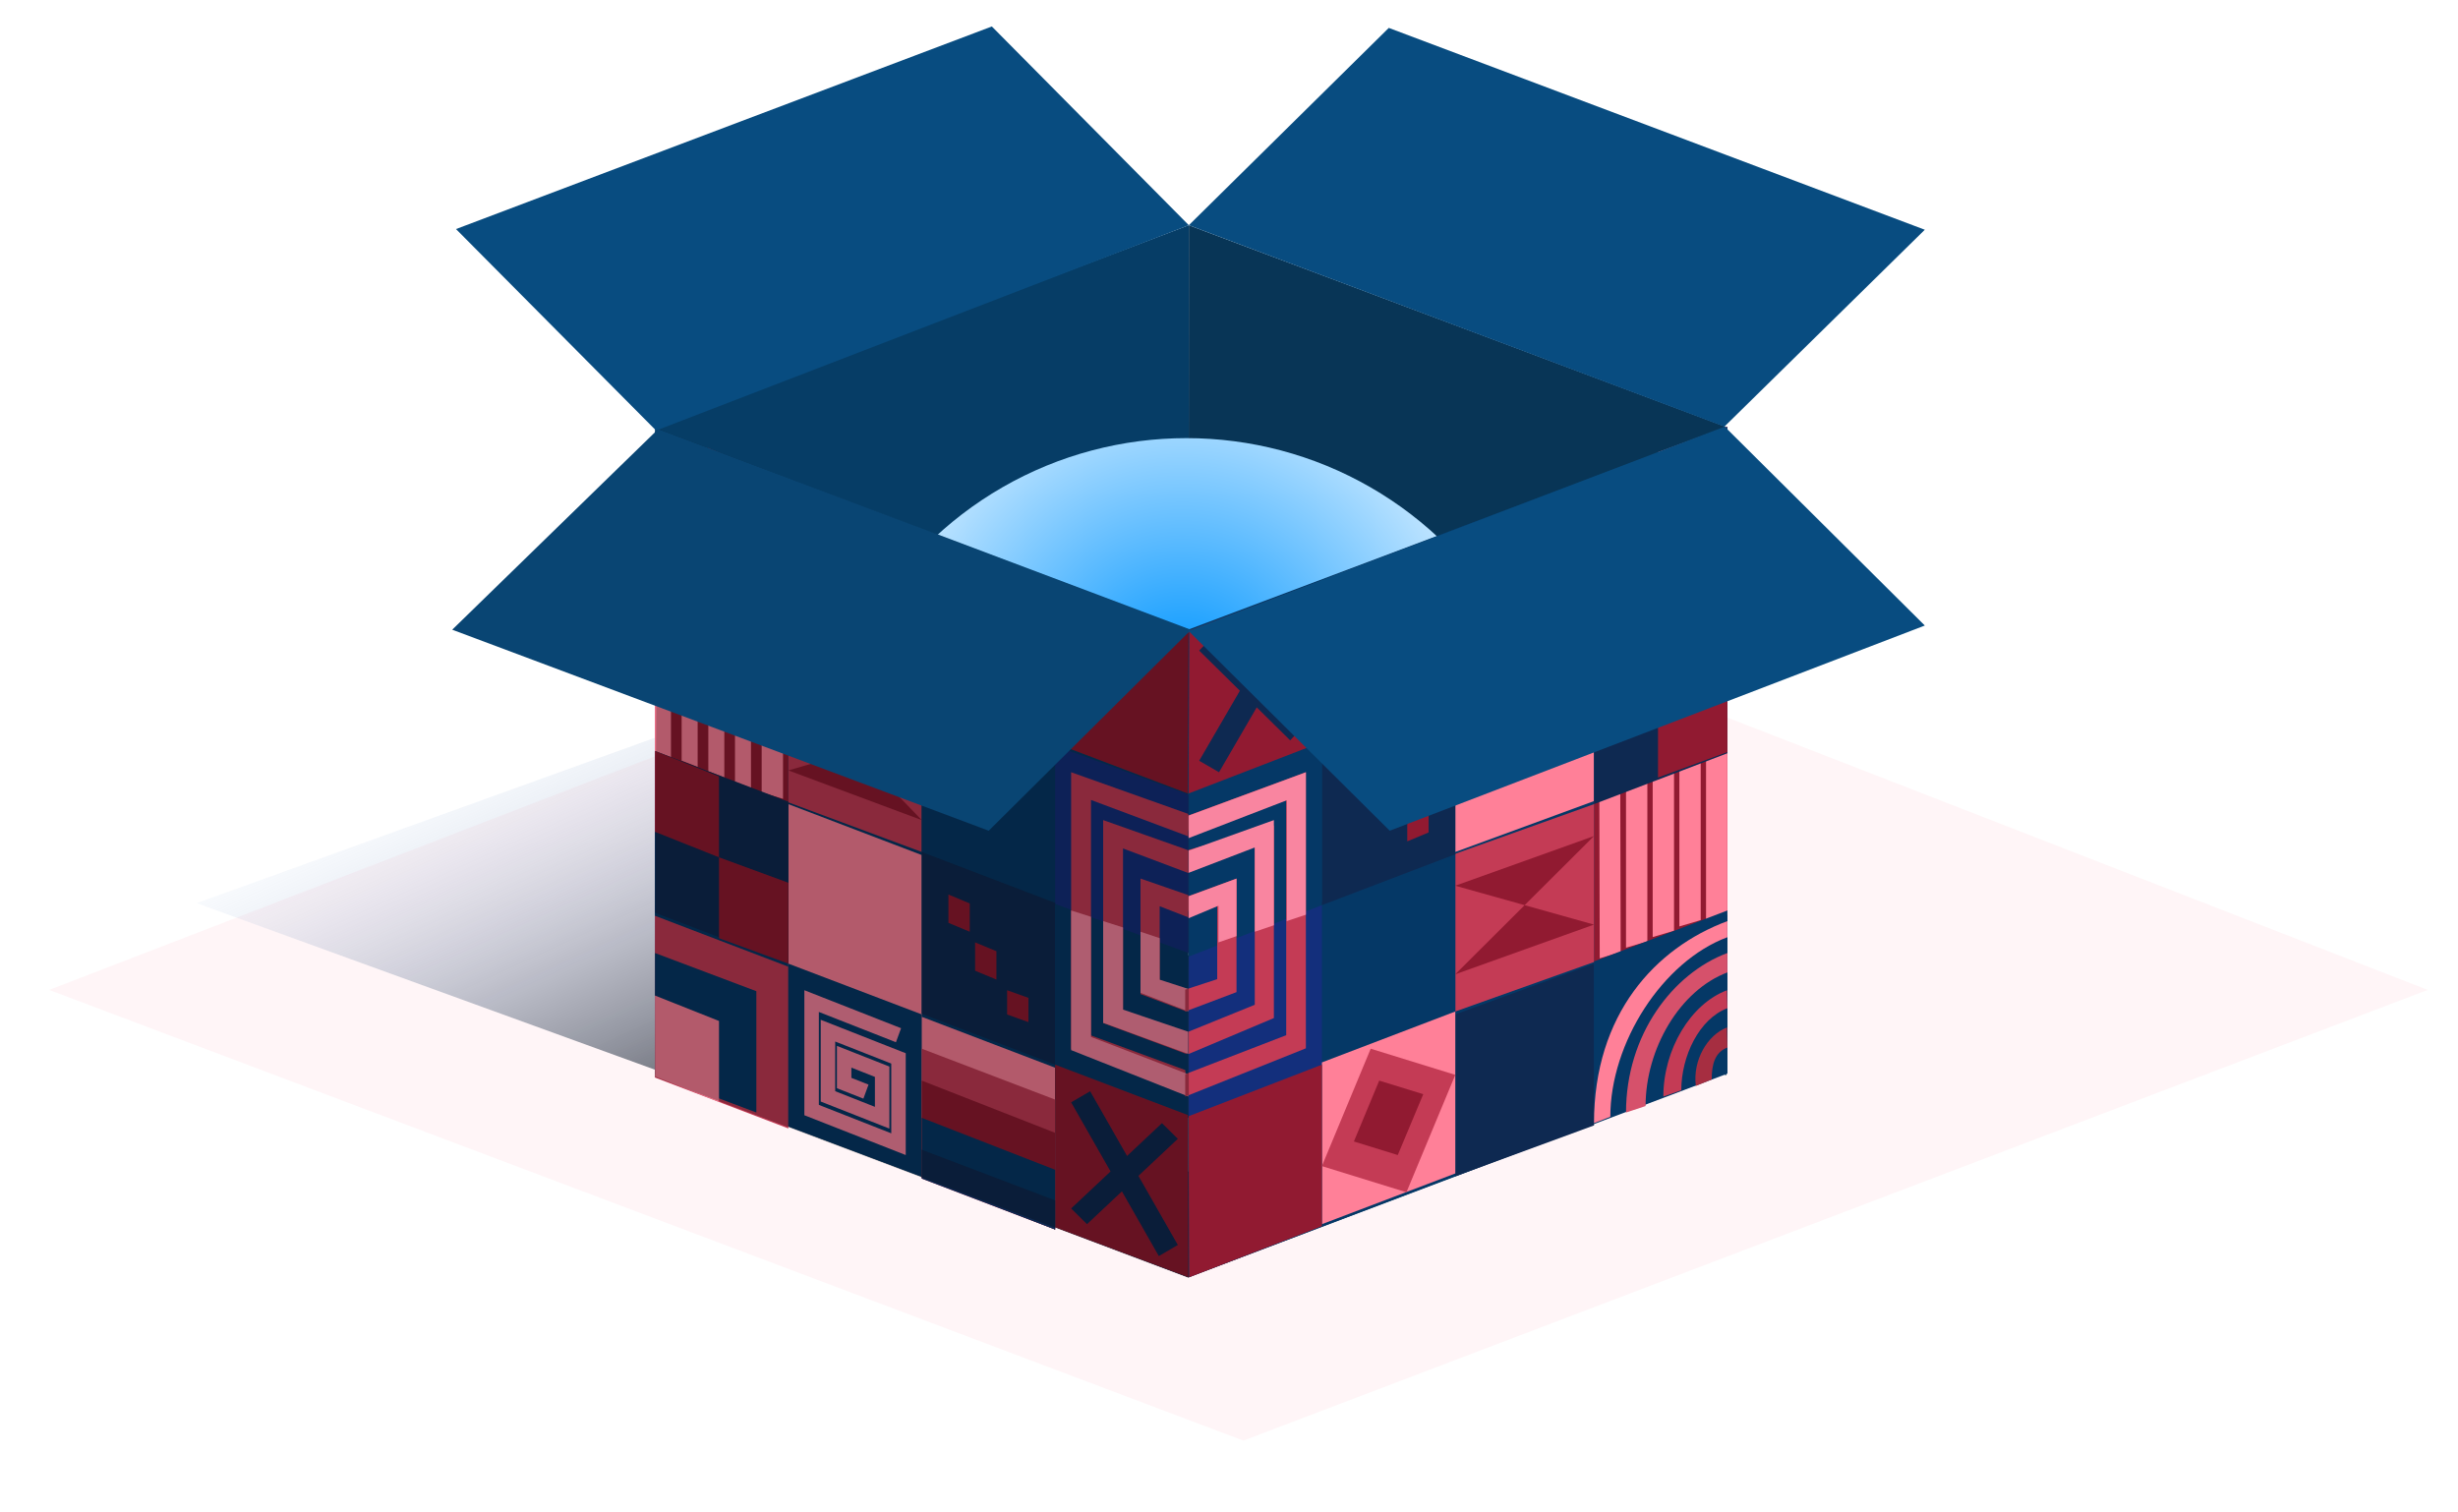 <svg width="650" height="400" fill="none" xmlns="http://www.w3.org/2000/svg"><g filter="url(#filter0_d)"><path d="M326.805 379L640 259.805 326.805 138 11 259.805 326.805 379z" fill="#FFF5F7"/></g><g clip-path="url(#clip0)"><g filter="url(#filter1_f)"><path d="M337.348 224.457l-159.651 60.084L52 238.855l158.763-57.313 126.585 42.915z" fill="url(#paint0_linear)"/></g><path d="M314.292 337.816l-141.044-53.178-.049-170.395 141.093 53.179v170.394z" fill="#053866"/><path d="M456.504 284.384l-142.21-53.804.083-171.02 142.42 53.453-.293 171.371z" fill="#083556"/><path d="M314.294 337.816l142.455-54.063.048-170.916-142.454 53.624-.049 171.355z" fill="#054270"/><path d="M173.248 284.384l141.128-51.503V59.559l-141.177 53.507.049 171.318z" fill="#063D66"/><g filter="url(#filter2_f)"><ellipse cx="313.75" cy="212.858" rx="97.293" ry="96.985" fill="url(#paint1_radial)"/></g><path d="M314.247 337.816l-140.995-53.178-.049-170.395 141.093 53.179-.049 170.394z" fill="#053866"/><path d="M208.476 170.488l-35.224-13.394-.049-42.851 35.273 13.685v42.56z" fill="#053866"/><path d="M182.581 155.013a23.217 23.217 0 01-9.284-1.683l-.096-4.519c7.167 2.74 14.045 2.211 19.336-1.443 6.301-4.327 10.294-11.491 10.294-21.876l4.232 1.683c0 11.827-3.511 18.462-10.966 23.607a24.952 24.952 0 01-13.516 4.231z" fill="#FF8098"/><path d="M243.75 183.143l-35.273-13.464v-42.781l35.273 13.464v42.781z" fill="#0E2951"/><path d="M279.021 197.204l-35.273-13.464v-42.781l35.273 13.415v42.83z" fill="#FF8098"/><path d="M314.1 209.859l-35.079-13.303v-42.942l35.273 12.912-.194 43.333zm-105.626 2.813l-35.273-13.415v-42.83l35.273 13.463v42.782z" fill="#911A31"/><path d="M243.75 225.327L208.477 212.2v-41.712l35.273 13.127v41.712z" fill="#C43B55"/><path d="M279.021 239.387l-35.273-13.463v-42.782l35.273 13.464v42.781z" fill="#053866"/><path d="M314.294 252.043l-35.273-12.982v-41.857l35.273 12.982v41.857z" fill="#132F7C"/><path d="M243.75 268.916l-35.273-13.415v-42.83l35.273 13.464v42.781z" fill="#FF8098"/><path d="M279.024 281.571l-35.273-13.464v-42.781l35.273 13.464v42.781z" fill="#0E2951"/><path d="M314.299 295.633l-35.273-13.315v-42.93l35.273 13.315v42.93z" fill="#053866"/><path d="M208.474 298.445l-35.273-13.464V242.2l35.273 13.463v42.782z" fill="#C43B55"/><path d="M243.75 311.1l-35.273-13.427v-42.818l35.273 13.426V311.1z" fill="#053866"/><path d="M279.021 325.161l-35.273-13.463v-42.782l35.273 13.464v42.781z" fill="#FF8098"/><path d="M314.294 337.816l-35.273-13.239v-43.005l35.127 13.337.146 42.907z" fill="#911A31"/><path d="M180.494 146.582a17.913 17.913 0 01-7.293-1.432v-5.186c5.125 1.976 11.482 1.284 14.636-.79 5.273-3.506 7.835-8.938 7.835-16.494l4.337 1.728c0 9.285-3.302 14.964-9.215 19.063a18.463 18.463 0 01-10.3 3.111z" fill="#D6516B"/><path d="M177.973 136.739a11.463 11.463 0 01-4.772-.938v-5.467c3.082 1.25 7.854.937 10.488-1.823 2.734-2.864 3.48-5.207 3.48-10.049l4.374 1.822c0 6.665-2.187 11.196-6.313 14.164a12.559 12.559 0 01-7.257 2.291z" fill="#C43B55"/><path d="M175.448 126.881a3.956 3.956 0 01-2.247-.462v-5.385c.749.308 3.183.513 4.119 0 1.639-.923 1.639-2.718.843-5.385l4.915 1.795c0 3.744-1.217 6.36-3.511 8.104a7.204 7.204 0 01-4.119 1.333z" fill="#A62E41"/><path d="M313.747 288.602l-30.495-11.24v-73.128l31.04 11.047v5.933l-25.784-9.647v62.274l24.941 9.165.298 5.596z" fill="#C43B55"/><path d="M314.292 290.008l-31.04-12.28v-36.935l5.256 1.673v31.774l25.784 9.891v5.877z" fill="#F985A0"/><path d="M313.744 278.759l-22.024-8.187v-53.683l22.575 7.991v6.031l-17.32-6.521v43.485l17.32 6.03-.551 4.854z" fill="#C43B55"/><path d="M313.766 267.51l-12.167-4.592v-30.562l12.698 4.401v5.882l-7.629-2.965v19.801l7.629 3.3-.531 4.735z" fill="#C43B55"/><path d="M314.297 267.51l-12.698-4.935v-16.157l5.069 1.693v10.981l7.629 2.468v5.95z" fill="#F985A0"/><path d="M314.295 278.759l-22.575-8.263v-26.89l5.255 1.672v21.732l17.32 5.874v5.875z" fill="#F985A0"/><path d="M200.009 294.226l-26.808-10.101v-32.083l26.808 10.101v32.083z" fill="#053866"/><path d="M190.132 291.413l-16.931-6.726v-21.396l16.931 6.726v21.396z" fill="#FF8098"/><path d="M279.021 169.361l-12.902 22.218-22.371-24.184 12.902-22.218 22.371 24.184z" fill="#C43B55"/><path d="M270.558 168.851l-6.747 11.48-11.595-12.474 6.697-11.43 11.645 12.424z" fill="#911A31"/><path d="M279.021 325.161l-35.273-13.505v-34.303l35.273 13.457v34.351z" fill="#C43B55"/><path d="M279.021 325.16l-35.273-13.86v-25.511l35.273 13.81v25.561z" fill="#911A31"/><path d="M279.021 325.161l-35.273-13.79v-15.739l35.273 13.74v15.789z" fill="#053866"/><path d="M279.021 325.161l-35.273-13.445v-7.647l35.273 13.395v7.697z" fill="#0E2951"/><path d="M208.477 180.331l35.273 13.138-35.273 10.282 35.273 13.139-35.273-36.559z" fill="#911A31"/><path d="M177.434 201.423l-4.233-1.727v-43.269l4.233 1.727v43.269zm7.056 1.405l-4.233-1.671v-41.918l4.233 1.718v41.871zm22.573 8.436l-5.644-1.673v-41.917l5.644 1.673v41.917zm-8.466-2.812l-4.233-1.673v-41.916l4.233 1.672v41.917zm-7.052-2.812l-4.233-1.672v-41.917l4.233 1.673v41.916z" fill="#FF8098"/><path d="M208.474 254.855l-35.273-13.463V198.61l35.273 13.415v42.83z" fill="#0E2951"/><path d="M208.474 254.855l-18.342-6.726v-21.396l18.342 6.726v21.396zm-18.342-28.122l-16.931-6.738V198.61l16.931 6.738v21.385z" fill="#911A31"/><path fill-rule="evenodd" clip-rule="evenodd" d="M212.708 261.886l25.572 10.045-1.356 3.708-20.389-8.009v24.578l19.154 7.524v-18.448l-14.828-5.832v13.137l10.501 4.14v-7.922l-6.221-2.451v2.708l4.534 1.784-1.358 3.707-7.003-2.754v-11.195l13.875 5.466v16.408l-18.155-7.156v-21.619l22.482 8.843v26.928l-26.808-10.53v-33.06z" fill="#F985A0"/><path fill-rule="evenodd" clip-rule="evenodd" d="M311.47 301.187l-24.021 22.568-4.197-4.148 24.021-22.568 4.197 4.148z" fill="#0E2951"/><path fill-rule="evenodd" clip-rule="evenodd" d="M288.28 288.602l23.19 40.659-5.028 2.93-23.19-40.659 5.028-2.93z" fill="#0E2951"/><path d="M256.445 246.419l-5.643-2.354v-7.489l5.643 2.353v7.49zm7.054 12.654l-5.644-2.341v-7.502l5.644 2.341v7.502zm8.467 11.25l-5.644-2.018v-6.419l5.644 2.018v6.419z" fill="#911A31"/><path d="M314.343 166.462l142.454-53.624v171.111l-142.503 53.868.049-171.355z" fill="#053866"/><path d="M421.524 212.062l35.274-13.452v42.793l-35.274 13.452v-42.793z" fill="#911A31"/><path d="M384.841 225.799l36.684-13.127v41.759l-36.684 13.08v-41.712z" fill="#C43B55"/><path d="M349.57 238.79l35.273-13.464v42.781l-35.273 13.464V238.79z" fill="#053866"/><path d="M314.296 252.999l35.273-13.612v42.634l-35.273 13.611v-42.633z" fill="#132F7C"/><path d="M384.84 182.546l36.684-13.464v42.782l-36.684 13.463v-42.781z" fill="#FF8098"/><path d="M349.57 196.607l35.273-13.463v42.781l-35.273 13.464v-42.782z" fill="#0E2951"/><path d="M314.296 209.41l35.273-13.612v42.633l-35.273 13.612V209.41z" fill="#053866"/><path d="M384.846 268.272l36.684-13.415v42.781l-36.684 13.464v-42.83z" fill="#0E2951"/><path d="M349.57 280.975l35.273-13.463v42.83l-35.273 13.415v-42.782z" fill="#FF8098"/><path d="M314.296 295.208l35.273-13.635v42.707l-35.128 13.538-.145-42.61z" fill="#911A31"/><path d="M421.522 126.338l35.274-13.5v42.793l-35.274 13.452v-42.745z" fill="#C43B55"/><path d="M384.837 140.363l36.684-13.464v42.781l-36.684 13.464v-42.781z" fill="#053866"/><path d="M349.563 154.087l35.274-13.127v41.711l-35.274 13.128v-41.712z" fill="#FF8098"/><path d="M314.487 166.789l35.08-13.174v42.633l-35.273 13.612.193-43.071z" fill="#911A31"/><path d="M313.425 290.009v-5.924l26.704-10.306v-62.175l-25.416 9.295-1.833-4.72 32.451-11.944v73.011l-31.906 12.763z" fill="#C43B55"/><path d="M345.334 241.912l-5.061 1.695v-31.962l-25.979 10.024v-5.956l31.04-11.478v37.677z" fill="#F985A0"/><path d="M314.294 278.76v-5.912l17.521-7.113V223.92l-17.521 6.777v-5.912l22.575-6.488v50.947l-22.575 9.516z" fill="#C43B55"/><path d="M313.415 267.512v-5.781l8.466-2.773v-19.456l-7.201 2.632-1.8-4.606 14.109-5.169v30.03l-13.574 5.123z" fill="#C43B55"/><path d="M326.992 247.578l-4.779 1.654v-9.689l-7.919 3.308v-5.813l12.698-4.679v15.219z" fill="#F985A0"/><path d="M336.869 244.704l-5.054 1.715V224.13l-17.521 6.715v-5.858l22.575-8.096v27.813z" fill="#F985A0"/><path d="M438.453 119.601l18.342-6.763v21.408l-18.342 6.714v-21.359z" fill="#FF8098"/><path d="M349.563 308.404l12.911-31.05 22.363 6.916-12.911 31.049-22.363-6.915z" fill="#C43B55"/><path d="M358.028 301.888l6.693-16.097 11.649 3.588-6.742 16.097-11.6-3.588z" fill="#911A31"/><path d="M349.563 154.068l35.274-13.108v33.341l-35.274 13.061v-33.294z" fill="#C43B55"/><path d="M349.563 154.325l35.274-13.365v24.648l-35.274 13.317v-24.6z" fill="#911A31"/><path d="M349.563 154.093l35.274-13.133v15.036l-35.274 13.086v-14.989z" fill="#053866"/><path d="M349.563 154.373l35.274-13.413v7.678l-35.274 13.414v-7.679z" fill="#0E2951"/><path d="M421.521 244.531l-36.684 13.138 36.684-36.559-36.684 13.138" fill="#911A31"/><path d="M456.793 241.914l-5.644 1.693v-43.254l5.644-1.742v43.303zm-7.054 1.426l-5.643 1.673v-41.917l5.643-1.673v41.917zm-21.165 8.437l-5.538 1.673-.105-41.917 5.538-1.673.105 41.917zm7.057-2.813l-5.644 1.673V208.72l5.644-1.673v41.917zm7.054-2.812l-5.644 1.673v-41.917l5.644-1.673v41.917z" fill="#FF8098"/><path d="M421.522 169.891l35.274-13.463v42.781l-35.274 13.464v-42.782z" fill="#0E2951"/><path d="M421.522 254.259l35.274-13.464v42.781l-35.274 13.464v-42.781z" fill="#053866"/><path d="M421.522 169.848l16.932-6.39v20.327l-16.932 6.39v-20.327z" fill="#911A31"/><path d="M425.84 295.347l-4.318 1.693c0-28.82 16.19-46.325 35.274-53.433v4.255c-17.22 6.432-30.956 27.998-30.956 47.485z" fill="#FF8098"/><path d="M435.162 292.517l-5.175 1.711c0-20.579 12.369-36.807 26.808-42.184v5.132c-12.615 4.742-21.633 20.237-21.633 35.341z" fill="#D6516B"/><path d="M444.602 288.347l-4.741 1.662c0-12.493 7.208-24.512 16.835-28.122l.096 4.75c-7.498 2.851-12.19 12.732-12.19 21.71z" fill="#C43B55"/><path d="M452.644 285.506l-4.197 1.692c-.859-6.767 3.052-13.486 8.251-15.468l.096 5.317c-3.244 1.208-4.15 4.35-4.15 8.459z" fill="#A62E41"/><path fill-rule="evenodd" clip-rule="evenodd" d="M417.288 132.523v33.812l-25.505 9.778-1.42-3.793 22.918-8.786v-25.137l-20.204 7.745v18.873l15.673-5.976v-13.44l-11.143 4.249v8.053l6.564-2.514v-2.72l-3.326 1.278-1.422-3.792 8.755-3.364v11.4l-14.578 5.583v-16.731l19.157-7.304v22.108l-23.688 9.032v-27.536l28.219-10.818z" fill="#F985A0"/><path fill-rule="evenodd" clip-rule="evenodd" d="M317.114 201.198l24.383-41.958 5.247 3.037-24.383 41.959-5.247-3.038z" fill="#0E2951"/><path fill-rule="evenodd" clip-rule="evenodd" d="M341.172 195.799l-24.058-23.734 4.161-4.389 24.058 23.734-4.161 4.389z" fill="#0E2951"/><path d="M372.14 215.026l5.643-2.354v7.489l-5.643 2.354v-7.489zm-7.054-5.972l5.644-2.007v6.431l-5.644 2.006v-6.43zm-8.468-7.02l5.644-2.017v6.419l-5.644 2.018v-6.42z" fill="#911A31"/><path d="M429.987 123.325l26.808-10.487v33.202l-26.808 10.387v-33.102z" fill="#053866"/><path d="M438.452 184.256l18.342-6.737v21.384l-18.342 6.738v-21.385z" fill="#911A31"/><path opacity=".3" d="M173.773 113.371l140.603 53.185V338l-141.23-53.185.627-171.444z" fill="#000"/><path d="M509.001 60.761l-53.009 52.078-141.615-53.278L367.254 7.38l141.747 53.38z" fill="#084C80"/><path d="M314.958 166.57l-53.496 53.132-141.876-53.166 54.463-53.042 140.909 53.076z" fill="#094573"/><path d="M314.377 59.56L262.283 7 120.584 60.58l52.912 53.285L314.377 59.56zm194.625 105.874l-52.917-52.597-141.791 54.022 53.208 52.843 141.5-54.268z" fill="#084C80"/></g><defs><filter id="filter0_d" x="9" y="136" width="637" height="249" filterUnits="userSpaceOnUse" color-interpolation-filters="sRGB"><feFlood flood-opacity="0" result="BackgroundImageFix"/><feColorMatrix in="SourceAlpha" values="0 0 0 0 0 0 0 0 0 0 0 0 0 0 0 0 0 0 127 0"/><feOffset dx="2" dy="2"/><feGaussianBlur stdDeviation="2"/><feColorMatrix values="0 0 0 0 0 0 0 0 0 0 0 0 0 0 0 0 0 0 0.1 0"/><feBlend in2="BackgroundImageFix" result="effect1_dropShadow"/><feBlend in="SourceGraphic" in2="effect1_dropShadow" result="shape"/></filter><filter id="filter1_f" x="47" y="176.542" width="295.348" height="113" filterUnits="userSpaceOnUse" color-interpolation-filters="sRGB"><feFlood flood-opacity="0" result="BackgroundImageFix"/><feBlend in="SourceGraphic" in2="BackgroundImageFix" result="shape"/><feGaussianBlur stdDeviation="2.5" result="effect1_foregroundBlur"/></filter><filter id="filter2_f" x="136.457" y="35.873" width="354.585" height="353.97" filterUnits="userSpaceOnUse" color-interpolation-filters="sRGB"><feFlood flood-opacity="0" result="BackgroundImageFix"/><feBlend in="SourceGraphic" in2="BackgroundImageFix" result="shape"/><feGaussianBlur stdDeviation="40" result="effect1_foregroundBlur"/></filter><radialGradient id="paint1_radial" cx="0" cy="0" r="1" gradientUnits="userSpaceOnUse" gradientTransform="scale(77.163 76.919) rotate(90 .86 3.192)"><stop stop-color="#0095FF"/><stop offset="1" stop-color="#BCE3FF"/></radialGradient><linearGradient id="paint0_linear" x1="328.895" y1="286.277" x2="255.704" y2="126.903" gradientUnits="userSpaceOnUse"><stop offset=".096"/><stop offset=".978" stop-color="#B4D1FA" stop-opacity="0"/></linearGradient><clipPath id="clip0"><path fill="#fff" transform="translate(52 7)" d="M0 0h457v331H0z"/></clipPath></defs></svg>